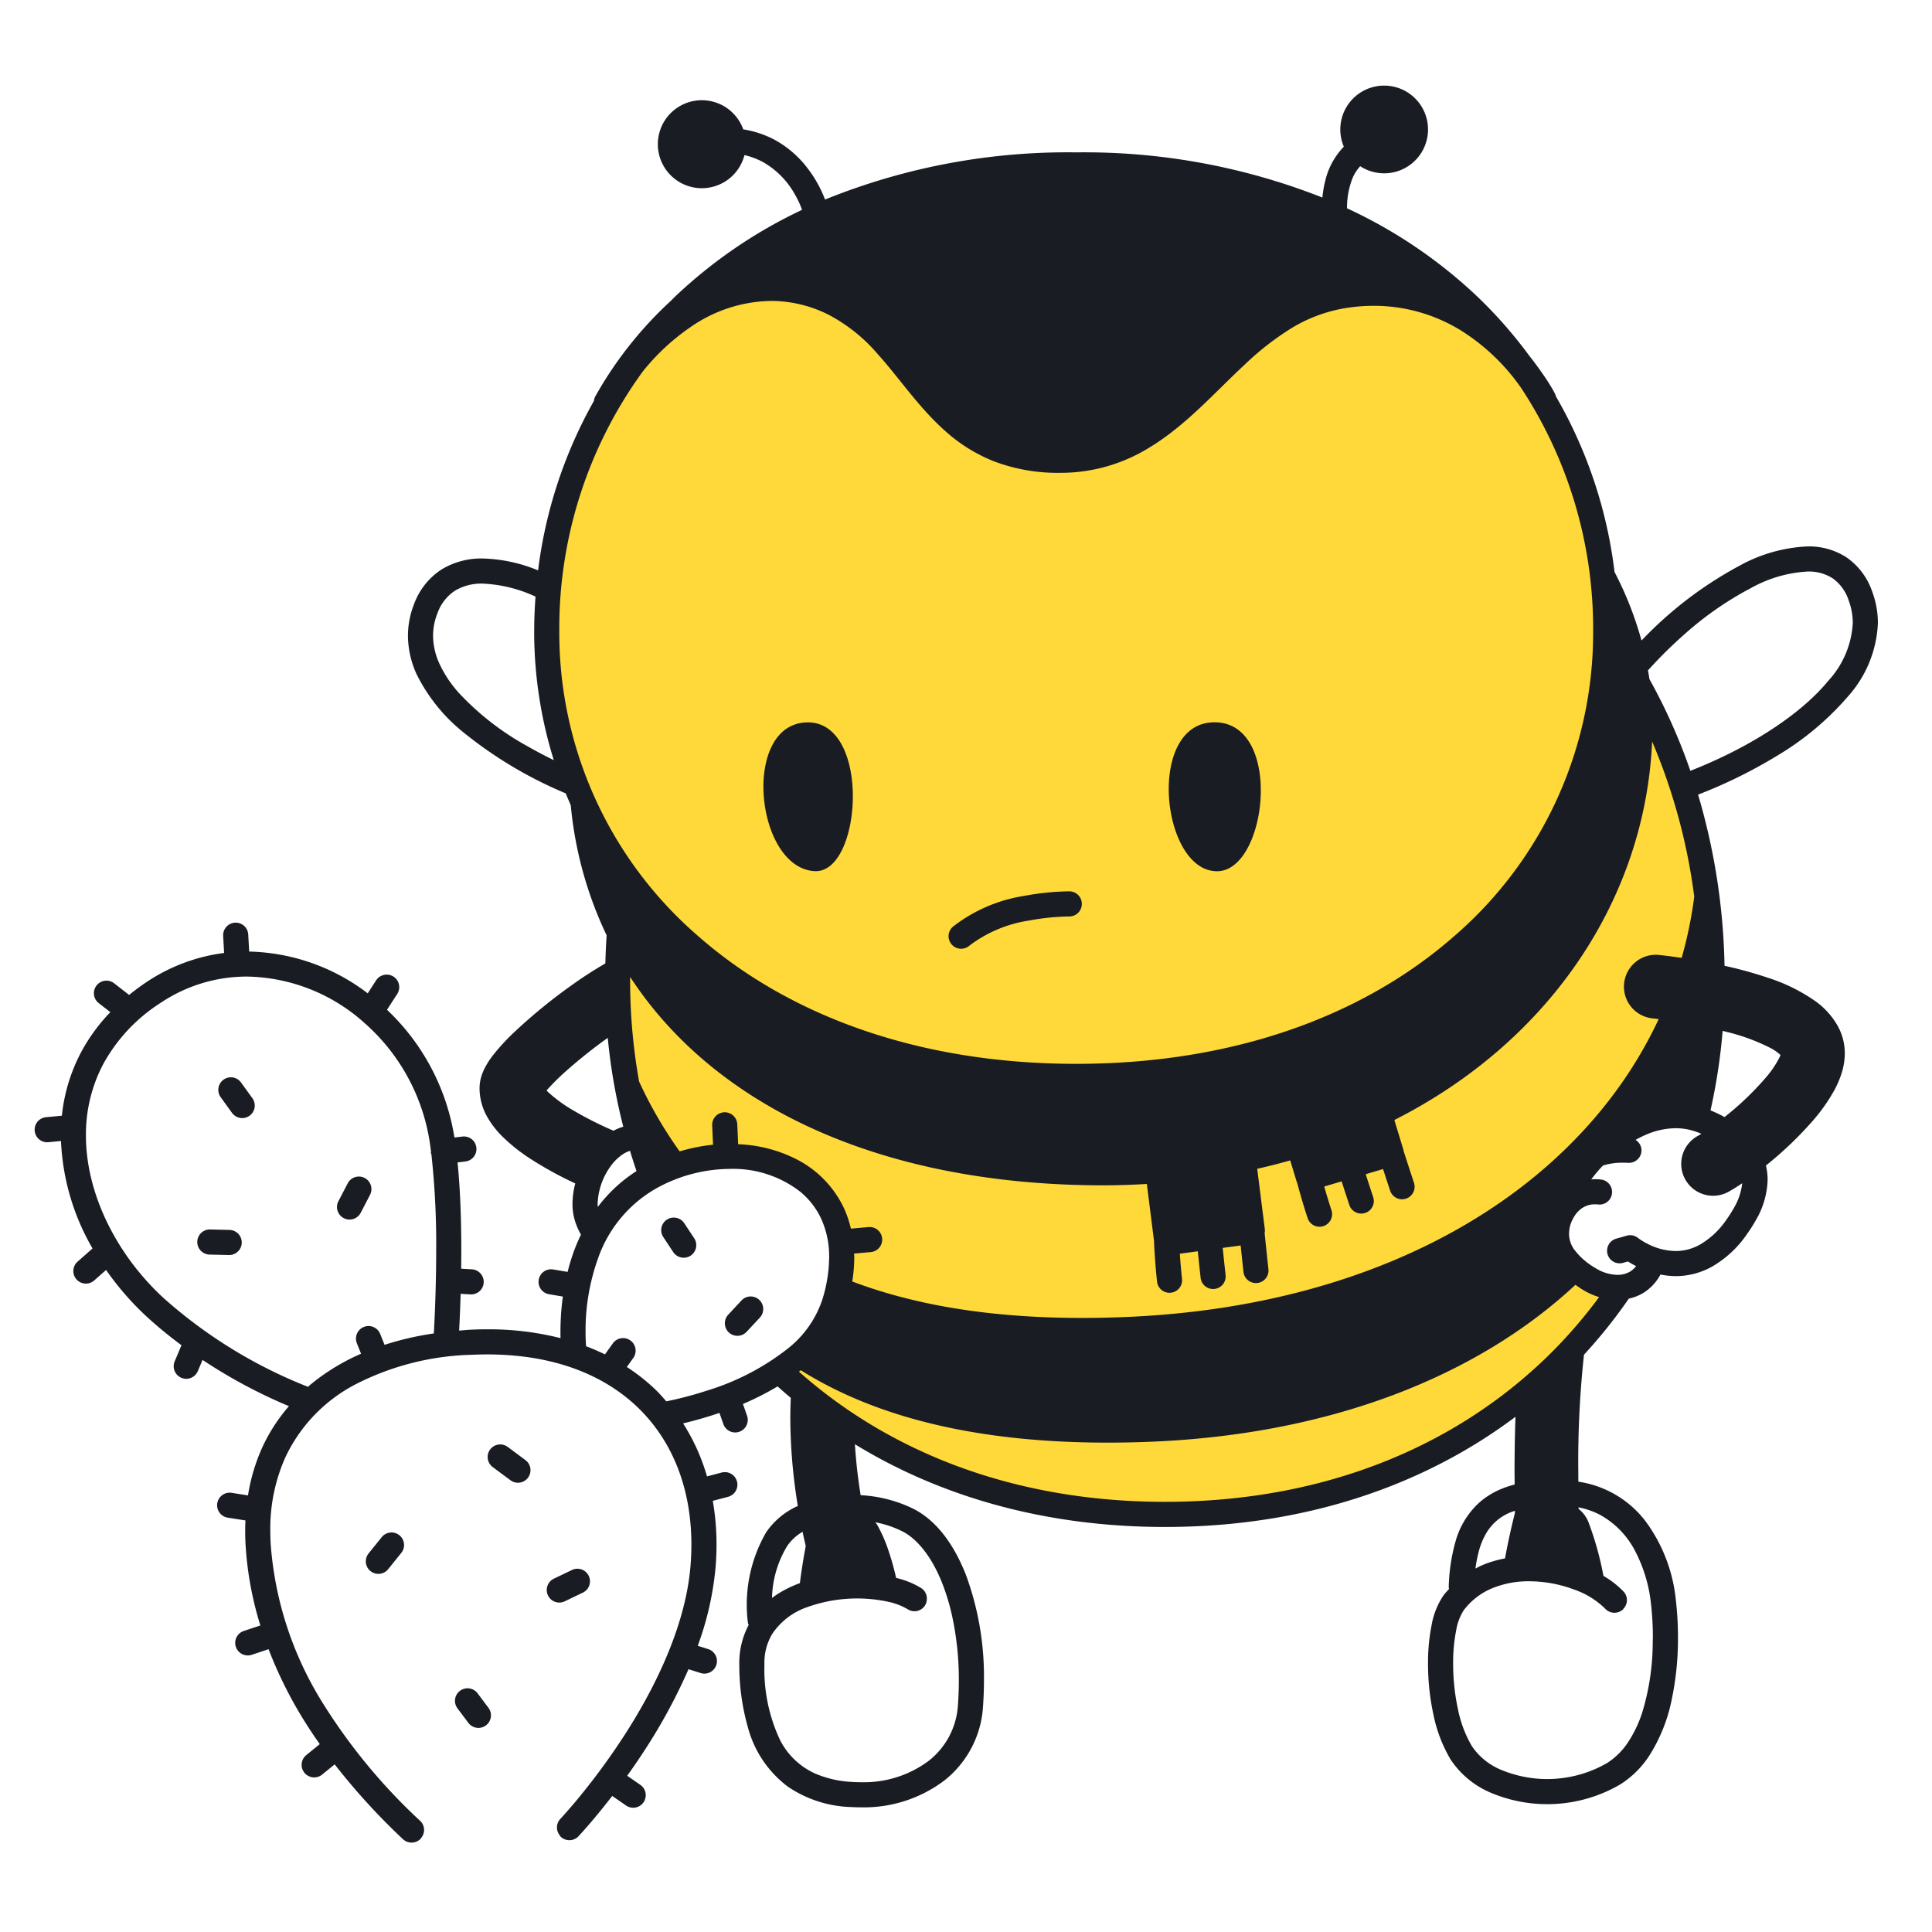 <svg xmlns="http://www.w3.org/2000/svg" width="200" height="200" fill="none"><path fill="#FFD93A" d="M166.215 65.567c0-.083.006-.165.006-.248 0-25.465-19.542-48.246-54.811-48.246s-54.812 22.78-54.812 48.246a42.555 42.555 0 0 0 8.205 25.327 67.3 67.3 0 0 0-.873 10.814 58.761 58.761 0 0 0 3.526 20.257 16.143 16.143 0 0 1 9.443-1.771c11.625 1 11 10.5 9.125 15.5-.85 2.267-2.94 4.35-5.685 6.129 9.792 9.41 23.563 15.195 40.253 15.195 21.104 0 37.547-9.241 47.164-23.384a8.233 8.233 0 0 1-1.299-.298c-4.634-1.463-6.158-5.853-4.329-9.084 1.602-2.831 6.503-9.562 13.413-8.22a60.007 60.007 0 0 0 1.713-14.324c0-13.22-3.791-25.833-11.039-35.893Z"/><g fill="#191C22"><path d="M191.152 57.7a7.13 7.13 0 0 0-4.034-1.135 15.99 15.99 0 0 0-6.993 1.97 40.224 40.224 0 0 0-10.196 7.773 36.011 36.011 0 0 0-2.792-7.095 47.627 47.627 0 0 0-6.076-18.19l-.006-.03a1.524 1.524 0 0 0-.059-.175c-.05-.115-.076-.162-.123-.252a20.601 20.601 0 0 0-1.082-1.732 38.289 38.289 0 0 0-1.495-2.025 46.873 46.873 0 0 0-5.357-6.102 50.249 50.249 0 0 0-13.496-9.144l.001-.01h.001l-.002-.115a8.317 8.317 0 0 1 .572-2.998c.193-.453.461-.87.793-1.235a4.54 4.54 0 1 0-1.695-2.02 7.55 7.55 0 0 0-1.922 3.525 11.14 11.14 0 0 0-.297 1.74 67.108 67.108 0 0 0-25.484-4.677 66.841 66.841 0 0 0-26.002 4.884 12.75 12.75 0 0 0-1.927-3.393 10.768 10.768 0 0 0-3.265-2.777 10.371 10.371 0 0 0-3.276-1.096 4.554 4.554 0 1 0 .126 2.664 7.667 7.667 0 0 1 1.906.715 8.68 8.68 0 0 1 3.265 3.268 10.293 10.293 0 0 1 .794 1.684 50.156 50.156 0 0 0-13.15 8.985c-.15.142-.287.293-.434.436a39.976 39.976 0 0 0-7.845 9.934c-.06.13-.098.269-.112.411a47.634 47.634 0 0 0-5.787 17.558 15.991 15.991 0 0 0-5.716-1.23 7.901 7.901 0 0 0-4.255 1.121 7.228 7.228 0 0 0-2.855 3.564 8.934 8.934 0 0 0-.646 3.314 9.66 9.66 0 0 0 .91 4.008 17.933 17.933 0 0 0 4.933 6.071 43.274 43.274 0 0 0 10.49 6.234c.168.41.341.818.52 1.223a39.835 39.835 0 0 0 3.714 13.474 69.386 69.386 0 0 0-.132 2.908 42.958 42.958 0 0 0-3.586 2.327 55.783 55.783 0 0 0-5.854 4.799 21.806 21.806 0 0 0-2.184 2.371c-.32.407-.602.842-.843 1.3-.142.273-.26.558-.354.851a4.277 4.277 0 0 0-.203 1.215l-.001.096a6.075 6.075 0 0 0 .869 3.053 9.377 9.377 0 0 0 1.447 1.857 18.19 18.19 0 0 0 3.01 2.393 38.296 38.296 0 0 0 4.585 2.513 8.446 8.446 0 0 0-.288 2.108 5.873 5.873 0 0 0 .23 1.68 7.24 7.24 0 0 0 .647 1.515 18.799 18.799 0 0 0-.671 1.554c-.28.753-.517 1.522-.71 2.301l-1.494-.251a1.296 1.296 0 0 0-1.498 1.065 1.3 1.3 0 0 0 1.066 1.498l1.433.242a26.758 26.758 0 0 0-.24 4.303 30.34 30.34 0 0 0-7.584-.914c-.55 0-1.11.013-1.678.039h.001c-.419.019-.824.063-1.236.094.049-.921.11-2.237.155-3.807l1.013.059a1.297 1.297 0 0 0 1.374-1.221 1.301 1.301 0 0 0-1.221-1.374l-1.11-.066c.008-.619.013-1.259.013-1.913-.001-2.938-.094-6.148-.388-9.087l.81-.095a1.302 1.302 0 0 0 .654-2.312 1.304 1.304 0 0 0-.957-.271l-.831.098a23.167 23.167 0 0 0-6.98-13.221l1.054-1.629a1.306 1.306 0 0 0 .185-.981 1.296 1.296 0 0 0-1.04-1.011 1.321 1.321 0 0 0-.975.212c-.14.098-.26.223-.353.367l-.866 1.339a20.981 20.981 0 0 0-12.272-4.323l-.097-1.757a1.298 1.298 0 0 0-1.864-1.106 1.3 1.3 0 0 0-.732 1.25l.097 1.758a18.71 18.71 0 0 0-8.02 3.005 23.41 23.41 0 0 0-1.813 1.34l-1.543-1.201a1.296 1.296 0 0 0-1.445-.109 1.311 1.311 0 0 0-.613.788 1.3 1.3 0 0 0 .462 1.374l1.197.931a18.62 18.62 0 0 0-3.014 4.119 17.919 17.919 0 0 0-2.004 6.598l-1.63.156a1.3 1.3 0 1 0 .248 2.588l1.291-.124a24.177 24.177 0 0 0 3.263 11.123l-1.538 1.358a1.289 1.289 0 0 0-.445.895 1.299 1.299 0 0 0 2.165 1.054l1.222-1.079a29.677 29.677 0 0 0 4.15 4.78v.001a43.569 43.569 0 0 0 3.655 3.008l-.71 1.686a1.3 1.3 0 0 0 2.396 1.009l.494-1.174a53.523 53.523 0 0 0 8.943 4.789 17.95 17.95 0 0 0-2.754 4.257 19.426 19.426 0 0 0-1.484 4.982l-1.695-.268a1.303 1.303 0 0 0-1.486 1.082 1.3 1.3 0 0 0 1.08 1.487l1.837.289a24.516 24.516 0 0 0 .02 2.628 34.922 34.922 0 0 0 1.525 8.244l-1.715.571a1.297 1.297 0 0 0-.822 1.644 1.303 1.303 0 0 0 1.645.823l1.74-.581a43.851 43.851 0 0 0 3.611 7.279 50.819 50.819 0 0 0 1.691 2.548l-1.398 1.136a1.303 1.303 0 0 0-.19 1.829 1.301 1.301 0 0 0 1.83.189l1.302-1.058a67.546 67.546 0 0 0 7.069 7.746 1.303 1.303 0 0 0 1.838-.055c.022-.023.029-.054.048-.079a1.288 1.288 0 0 0-.103-1.759 59.492 59.492 0 0 1-9.873-11.861 36.008 36.008 0 0 1-5.602-16.769 23.434 23.434 0 0 1-.042-1.391 18.096 18.096 0 0 1 1.54-7.578 16.35 16.35 0 0 1 7.285-7.596 27.873 27.873 0 0 1 12.076-3.06 34.406 34.406 0 0 1 1.56-.036c6.912.006 12.147 2.129 15.686 5.592 3.535 3.468 5.438 8.337 5.444 14.089 0 .682-.028 1.376-.082 2.081-.49 6.442-3.84 13.083-7.111 18.06a70.27 70.27 0 0 1-4.429 6.018 56.99 56.99 0 0 1-1.823 2.113l-.1.108-.03.032a1.285 1.285 0 0 0-.087 1.644c.039.069.084.134.136.194a1.292 1.292 0 0 0 .93.356 1.305 1.305 0 0 0 .909-.405v-.001c.022-.025 1.497-1.585 3.491-4.174l1.408.974a1.3 1.3 0 1 0 1.48-2.137l-1.338-.926c.53-.741 1.076-1.53 1.627-2.371a57.69 57.69 0 0 0 4.72-8.66l1.234.39a1.3 1.3 0 1 0 .783-2.479l-1.06-.335a31.79 31.79 0 0 0 1.852-8.2c.06-.77.09-1.531.09-2.282a26.067 26.067 0 0 0-.386-4.524l1.569-.412a1.314 1.314 0 0 0 .8-.601 1.298 1.298 0 0 0-.47-1.785 1.297 1.297 0 0 0-.992-.129l-1.505.396a21.005 21.005 0 0 0-2.476-5.487 40.52 40.52 0 0 0 3.764-1.085l.404 1.154a1.308 1.308 0 0 0 .663.742 1.29 1.29 0 0 0 .993.055 1.288 1.288 0 0 0 .742-.663 1.293 1.293 0 0 0 .056-.993l-.427-1.22.096-.04a29.076 29.076 0 0 0 3.493-1.78c.446.406.906.8 1.367 1.191a44.542 44.542 0 0 0-.052 2.114 57.21 57.21 0 0 0 .778 9.074 7.855 7.855 0 0 0-3.273 2.718 14.982 14.982 0 0 0-1.893 9.391c.02.072.045.143.077.21a8.41 8.41 0 0 0-.97 3.999l.002.151c-.004 2.18.295 4.35.889 6.447a11.302 11.302 0 0 0 4.132 6.137 12.275 12.275 0 0 0 6.568 2.116c.338.019.673.029 1.004.028a13.793 13.793 0 0 0 8.623-2.771 10.548 10.548 0 0 0 4.011-7.648c.066-.921.099-1.829.098-2.725a30.42 30.42 0 0 0-1.874-10.941c-1.214-3.076-2.964-5.521-5.336-6.772a14.022 14.022 0 0 0-5.553-1.455 54.2 54.2 0 0 1-.595-5.275c8.866 5.429 19.718 8.567 32.092 8.564 14.401.004 26.748-4.238 36.292-11.408-.068 1.856-.098 3.76-.099 5.722 0 .422.01.866.012 1.293-.363.093-.721.205-1.072.336a8.158 8.158 0 0 0-2.737 1.666 8.58 8.58 0 0 0-2.3 3.847 19.163 19.163 0 0 0-.716 4.759c.005.069.016.137.032.204-.195.216-.395.425-.573.664a7.882 7.882 0 0 0-1.233 3.087 19.837 19.837 0 0 0-.37 3.98 24.868 24.868 0 0 0 .552 5.239c.327 1.649.93 3.231 1.784 4.679a9.328 9.328 0 0 0 4.252 3.481 14.995 14.995 0 0 0 13.301-.891 9.914 9.914 0 0 0 2.983-2.931 17.029 17.029 0 0 0 2.369-5.923c.434-2.091.646-4.222.635-6.357a33.241 33.241 0 0 0-.211-3.785 16.488 16.488 0 0 0-3.16-8.273 10.716 10.716 0 0 0-6.943-4.077c-.001-.332-.005-.67-.005-.998-.044-4.057.153-8.113.589-12.146a52.897 52.897 0 0 0 4.641-5.806 4.84 4.84 0 0 0 1.639-.677 5.041 5.041 0 0 0 1.638-1.819 8.217 8.217 0 0 0 1.564.168 7.75 7.75 0 0 0 3.731-.96 11.102 11.102 0 0 0 3.68-3.42c.324-.45.621-.919.892-1.403a8.686 8.686 0 0 0 1.225-4.216 6.207 6.207 0 0 0-.178-1.449 37.7 37.7 0 0 0 4.903-4.693 18.343 18.343 0 0 0 2.172-3.088 10.15 10.15 0 0 0 .757-1.761 6.95 6.95 0 0 0 .335-2.074 5.871 5.871 0 0 0-.745-2.858 7.988 7.988 0 0 0-2.271-2.52 18.22 18.22 0 0 0-4.938-2.444 42.315 42.315 0 0 0-4.496-1.24 66.623 66.623 0 0 0-2.739-17.72 50.775 50.775 0 0 0 8.175-4.022 29.755 29.755 0 0 0 7.33-6.128 12.13 12.13 0 0 0 3.11-7.617 9.337 9.337 0 0 0-.588-3.245 7.092 7.092 0 0 0-2.659-3.547ZM39.808 139.216l-.451-1.127a1.298 1.298 0 0 0-1.69-.725 1.3 1.3 0 0 0-.724 1.69l.433 1.085a21.99 21.99 0 0 0-5.263 3.218c-.08.066-.148.142-.225.209a49.936 49.936 0 0 1-14.99-9.225c-4.915-4.547-8.013-10.87-8.002-16.811a15.585 15.585 0 0 1 1.808-7.408 17.458 17.458 0 0 1 5.913-6.299 16.01 16.01 0 0 1 8.94-2.729 18.614 18.614 0 0 1 12.152 4.784 20.598 20.598 0 0 1 6.766 12.286c.053.336.1.688.145 1.041a.392.392 0 0 0 .04.302c.357 3.292.521 6.602.494 9.913a158.45 158.45 0 0 1-.244 8.616c-1.73.25-3.438.645-5.102 1.18Zm41.682 20.827a4.938 4.938 0 0 1 1.593-1.471 52.9 52.9 0 0 0 .326 1.467 70.177 70.177 0 0 0-.44 2.627c-.057.382-.113.8-.167 1.219-.721.264-1.416.595-2.075.987a10.28 10.28 0 0 0-.808.548 10.838 10.838 0 0 1 1.57-5.377Zm11.956-1.5c1.551.793 3.057 2.692 4.118 5.416.417 1.079.75 2.188.996 3.319.474 2.192.708 4.429.698 6.672 0 .832-.03 1.68-.091 2.538a7.927 7.927 0 0 1-3.033 5.797 11.207 11.207 0 0 1-7.008 2.209c-.281 0-.566-.008-.855-.024h.001a11.116 11.116 0 0 1-3.704-.796 7.536 7.536 0 0 1-3.83-3.571 17.162 17.162 0 0 1-1.605-7.775l-.001-.113a5.734 5.734 0 0 1 .806-3.065 7.112 7.112 0 0 1 3.614-2.775 15.314 15.314 0 0 1 8.3-.581 6.686 6.686 0 0 1 2.105.792 1.298 1.298 0 0 0 1.798-.386c.109-.176.173-.376.187-.582a1.287 1.287 0 0 0-.573-1.215 8.791 8.791 0 0 0-2.602-1.057 28.55 28.55 0 0 0-.795-2.842c-.3-.909-.684-1.787-1.148-2.624a3.212 3.212 0 0 0-.211-.294c.984.184 1.938.506 2.833.957Zm-38.835-81.29a28.376 28.376 0 0 1-7.115-5.529 12.273 12.273 0 0 1-1.987-2.976 7.058 7.058 0 0 1-.678-2.933c.003-.807.16-1.607.463-2.355a4.618 4.618 0 0 1 1.82-2.32 5.314 5.314 0 0 1 2.873-.724c1.887.087 3.74.545 5.45 1.346a50.351 50.351 0 0 0-.139 3.558 44.587 44.587 0 0 0 2.032 13.369 46.003 46.003 0 0 1-2.72-1.435Zm3.287-11.933a45.195 45.195 0 0 1 8.626-26.841 22.76 22.76 0 0 1 4.914-4.588 14.967 14.967 0 0 1 8.386-2.739 13.25 13.25 0 0 1 5.965 1.436 17.255 17.255 0 0 1 5.106 4.108c2.246 2.49 4.208 5.494 7 7.961a16.72 16.72 0 0 0 4.959 3.082 18.534 18.534 0 0 0 6.877 1.208 17.413 17.413 0 0 0 9.197-2.583c3.859-2.327 6.792-5.715 9.892-8.59 1.48-1.43 3.106-2.7 4.852-3.79a15.635 15.635 0 0 1 5.76-2.114c.917-.14 1.844-.211 2.772-.212a17.169 17.169 0 0 1 9.021 2.545 21.511 21.511 0 0 1 6.269 5.995 45.346 45.346 0 0 1 7.427 25.122 41.479 41.479 0 0 1-14.423 31.626c-9.256 8.109-22.635 13.181-39.088 13.183-16.453-.002-29.832-5.074-39.088-13.183A41.479 41.479 0 0 1 57.898 65.32Zm56.383 57.385c1.507 0 2.981-.057 4.44-.141l.754 5.985c0 .021-.011.039-.01.061.112 2.323.31 4.047.312 4.066a1.297 1.297 0 0 0 1.44 1.144 1.297 1.297 0 0 0 1.143-1.439l-.03-.286a67.19 67.19 0 0 1-.193-2.31l1.859-.253c.179 1.728.291 2.746.292 2.749a1.293 1.293 0 0 0 .93 1.105 1.286 1.286 0 0 0 .989-.109 1.297 1.297 0 0 0 .665-1.282l-.114-1.054-.184-1.759 1.858-.252c.178 1.72.29 2.734.29 2.737a1.304 1.304 0 0 0 1.436 1.149 1.3 1.3 0 0 0 1.148-1.436c0-.001-.041-.371-.113-1.053-.068-.639-.165-1.557-.279-2.685.024-.115.033-.234.025-.351l-.792-6.297a64.3 64.3 0 0 0 3.415-.869l.67 2.204c.008.028.029.046.039.073a67.397 67.397 0 0 0 1.096 3.705 1.297 1.297 0 0 0 1.645.815 1.302 1.302 0 0 0 .819-1.642s-.031-.092-.089-.274a64.922 64.922 0 0 1-.657-2.177l1.799-.534c.507 1.566.811 2.484.812 2.487a1.301 1.301 0 0 0 2.468-.819 403.582 403.582 0 0 1-.787-2.409l1.797-.534c.46 1.419.731 2.235.731 2.237a1.313 1.313 0 0 0 .651.753 1.29 1.29 0 0 0 .993.073 1.299 1.299 0 0 0 .824-1.645l-.331-1.006a522.75 522.75 0 0 1-.752-2.321c-.007-.027 0-.055-.008-.082l-.938-3.085c16.217-8.217 25.963-23.005 26.685-39.185a60.973 60.973 0 0 1 4.359 16.06 43.362 43.362 0 0 1-1.304 6.341c-1.39-.207-2.301-.3-2.342-.305a3.3 3.3 0 1 0-.663 6.567l.027.003c.073.007.286.031.602.07-8.142 17.438-28.003 29.699-55.105 30.838-1.574.066-3.106.098-4.595.099-9.554 0-17.372-1.346-23.782-3.774.135-.827.204-1.664.207-2.502 0-.132-.015-.257-.019-.387l1.725-.153a1.3 1.3 0 1 0-.229-2.59l-1.825.162a11.135 11.135 0 0 0-.71-2.1 10.893 10.893 0 0 0-4.816-5.028 14.481 14.481 0 0 0-6.146-1.61l-.09-2.06a1.297 1.297 0 0 0-.853-1.169 1.302 1.302 0 0 0-1.405.344 1.307 1.307 0 0 0-.34.938l.088 1.999c-1.171.119-2.328.35-3.455.69a43.93 43.93 0 0 1-4.2-7.234 59.589 59.589 0 0 1-.928-10.498c0-.108.006-.215.007-.323 8.622 13.218 25.665 21.568 49.044 21.568Zm-54.856-7.709a14.863 14.863 0 0 1-2.684-1.944c-.066-.064-.105-.113-.16-.172a24.722 24.722 0 0 1 2.237-2.197 52.402 52.402 0 0 1 4.097-3.245 59.98 59.98 0 0 0 1.606 9.196c-.35.105-.69.245-1.012.418a37.331 37.331 0 0 1-4.084-2.056Zm2.44 9.62c.05-1.367.498-2.69 1.289-3.807.356-.524.809-.975 1.334-1.33.227-.148.472-.264.73-.346.215.704.435 1.405.675 2.097a15.294 15.294 0 0 0-4.008 3.712c-.01-.106-.02-.21-.02-.326Zm11.273 19.355a37.818 37.818 0 0 1-3.371.927c-.325.073-.58.125-.792.167-.333-.381-.662-.765-1.026-1.121a20.038 20.038 0 0 0-3.06-2.434l.667-.932a1.304 1.304 0 0 0 .048-1.445 1.306 1.306 0 0 0-.81-.579 1.294 1.294 0 0 0-.982.163c-.145.091-.27.209-.37.348l-.816 1.14a22.627 22.627 0 0 0-1.952-.839 18.704 18.704 0 0 1-.057-1.539 22.084 22.084 0 0 1 1.288-7.55 13.388 13.388 0 0 1 6.35-7.43 15.884 15.884 0 0 1 7.328-1.843 11.325 11.325 0 0 1 7.254 2.359 7.992 7.992 0 0 1 2.178 2.817c.56 1.25.84 2.607.819 3.976a15.114 15.114 0 0 1-.68 4.295 10.792 10.792 0 0 1-3.53 5.099 25.681 25.681 0 0 1-8.486 4.421Zm79.924 16.711a7.45 7.45 0 0 1 .854-2.067 5.102 5.102 0 0 1 2.347-2.013c.17-.076.368-.139.558-.205l.002.225a72.45 72.45 0 0 0-1.025 4.704c-.789.145-1.56.373-2.301.679-.258.108-.507.243-.758.373a13.43 13.43 0 0 1 .323-1.697v.001Zm12.561-3.873a8.954 8.954 0 0 1 3.654 3.771 15.223 15.223 0 0 1 1.633 5.451c.131 1.158.196 2.322.194 3.487.001.156-.012.321-.014.479a25.095 25.095 0 0 1-1.053 7.171 12.615 12.615 0 0 1-1.493 3.176 7.304 7.304 0 0 1-2.195 2.174 12.404 12.404 0 0 1-10.893.719 6.755 6.755 0 0 1-3.089-2.48 12.374 12.374 0 0 1-1.447-3.853 22.267 22.267 0 0 1-.492-4.683 17.3 17.3 0 0 1 .315-3.451 5.54 5.54 0 0 1 .769-2.058 7.073 7.073 0 0 1 2.989-2.308 9.895 9.895 0 0 1 3.809-.711c1.591.008 3.168.299 4.656.861a8.573 8.573 0 0 1 3.205 1.98 1.3 1.3 0 0 0 1.837.075c.028-.026.04-.061.065-.089a1.29 1.29 0 0 0 .01-1.747v-.001a9.323 9.323 0 0 0-2.094-1.635 32.678 32.678 0 0 0-1.55-5.559 3.269 3.269 0 0 0-1.022-1.375l-.003-.164c.769.151 1.513.41 2.209.77Zm-4.665-17.15c-9.597 9.751-23.393 15.806-40.366 15.812-15.568-.005-28.453-5.11-37.886-13.478.063-.049.127-.095.19-.145 8.283 5.196 19.083 7.493 31.761 7.493 1.328 0 2.674-.025 4.041-.075 18.852-.683 34.16-6.737 44.391-16.261.215.152.427.303.663.452.557.35 1.157.626 1.785.82a50.194 50.194 0 0 1-4.579 5.382Zm18.529-14.6c-.224.399-.47.785-.736 1.157a8.526 8.526 0 0 1-2.805 2.644 5.13 5.13 0 0 1-2.49.645 6.458 6.458 0 0 1-2.787-.688c-.29-.141-.57-.3-.839-.478-.096-.063-.167-.115-.211-.147l-.045-.034-.007-.005a1.293 1.293 0 0 0-1.172-.236l-1.09.312a1.299 1.299 0 0 0-.891 1.608 1.298 1.298 0 0 0 1.608.891l.499-.143c.224.144.507.309.848.483a2.303 2.303 0 0 1-.55.52 2.478 2.478 0 0 1-1.386.384 4.443 4.443 0 0 1-2.296-.716 7.251 7.251 0 0 1-2.189-1.925 2.797 2.797 0 0 1-.521-1.651c.008-.214.032-.428.072-.639a3.77 3.77 0 0 1 .632-1.358c.227-.304.515-.556.847-.74a2.337 2.337 0 0 1 1.129-.273c.108 0 .215.006.321.017a1.3 1.3 0 1 0 .277-2.585 5.69 5.69 0 0 0-.598-.032c-.13-.001-.255.013-.383.023.374-.504.778-.983 1.212-1.436a6.642 6.642 0 0 1 2.124-.292c.162 0 .332.004.51.012a1.3 1.3 0 0 0 1.356-1.241 1.287 1.287 0 0 0-.61-1.135c.353-.201.716-.383 1.089-.543a7.877 7.877 0 0 1 3.057-.665 6.267 6.267 0 0 1 2.075.35c.172.059.377.139.59.226a9.59 9.59 0 0 1-.373.222 3.3 3.3 0 1 0 3.204 5.77c.442-.247.91-.542 1.397-.871a6.488 6.488 0 0 1-.868 2.569Zm-.722-18.232c1.578.38 3.106.945 4.551 1.682.362.19.698.427.998.705a2.863 2.863 0 0 1-.105.256 10.252 10.252 0 0 1-1.422 2.092 30.347 30.347 0 0 1-3.752 3.664c-.174.144-.341.273-.512.41a13.95 13.95 0 0 0-1.451-.69 60.5 60.5 0 0 0 1.256-8.231c.146.037.292.073.437.112Zm10.515-36.369c-2.441 2.982-6.516 5.773-10.971 7.895a50.403 50.403 0 0 1-3.323 1.442 59.277 59.277 0 0 0-4.236-9.493c-.043-.302-.099-.604-.151-.906a46.17 46.17 0 0 1 3.874-3.822 34.156 34.156 0 0 1 6.826-4.72 13.512 13.512 0 0 1 5.819-1.688 4.537 4.537 0 0 1 2.586.694 4.484 4.484 0 0 1 1.667 2.286c.281.75.426 1.545.428 2.346a9.576 9.576 0 0 1-2.519 5.966Z"/><path d="M125.967 90.191c5.242.035 6.935-15.42-.241-15.42-7.097 0-5.557 15.382.241 15.42ZM84.315 90.18c4.953.3 5.924-15.677-.864-15.397-6.712.277-5.263 15.027.864 15.398ZM100.353 97.892a13.572 13.572 0 0 1 6.213-2.604 24.117 24.117 0 0 1 4.097-.416h.012a1.3 1.3 0 0 0 .033-2.6h-.045a26.58 26.58 0 0 0-4.577.46c-2.71.412-5.268 1.51-7.432 3.192a1.3 1.3 0 1 0 1.699 1.968ZM70.834 126.627a1.302 1.302 0 0 0-1.802-.368 1.3 1.3 0 0 0-.367 1.802l1.027 1.554a1.299 1.299 0 1 0 2.17-1.433l-1.028-1.555ZM76.761 134.622l-1.375 1.475a1.3 1.3 0 1 0 1.902 1.773l1.375-1.474a1.302 1.302 0 0 0-.996-2.186 1.3 1.3 0 0 0-.906.412ZM23.756 127.322l-2.075-.05a1.302 1.302 0 0 0-.062 2.599l2.074.05a1.312 1.312 0 0 0 .928-.359 1.298 1.298 0 0 0-.866-2.24ZM24.952 112.06a1.298 1.298 0 0 0-1.814-.291 1.3 1.3 0 0 0-.293 1.814l1.175 1.625a1.302 1.302 0 0 0 1.814.291 1.302 1.302 0 0 0 .293-1.814l-1.175-1.625ZM37.75 121.943a1.299 1.299 0 0 0-1.753.553l-.975 1.875a1.3 1.3 0 0 0 2.306 1.2l.975-1.875a1.304 1.304 0 0 0-.157-1.436 1.282 1.282 0 0 0-.396-.317ZM39.512 159.131l-1.35 1.674a1.303 1.303 0 0 0 .191 1.835 1.306 1.306 0 0 0 1.444.126c.15-.083.283-.195.39-.329l1.35-1.675a1.296 1.296 0 0 0 .134-1.443 1.3 1.3 0 0 0-2.159-.188ZM52.848 153.239a1.297 1.297 0 0 0 1.813-.272 1.3 1.3 0 0 0-.262-1.814l-1.85-1.375a1.301 1.301 0 0 0-2.055 1.233c.049.34.23.647.505.854l1.85 1.374ZM58.462 165.768l1.875-.899a1.3 1.3 0 0 0-1.125-2.345l-1.875.9a1.298 1.298 0 0 0-.61 1.734 1.298 1.298 0 0 0 1.735.61ZM47.62 175.032a1.296 1.296 0 0 0-.26 1.819l1.125 1.5a1.299 1.299 0 1 0 2.08-1.559l-1.125-1.5a1.295 1.295 0 0 0-1.363-.48c-.166.043-.32.117-.457.22Z"/></g></svg>